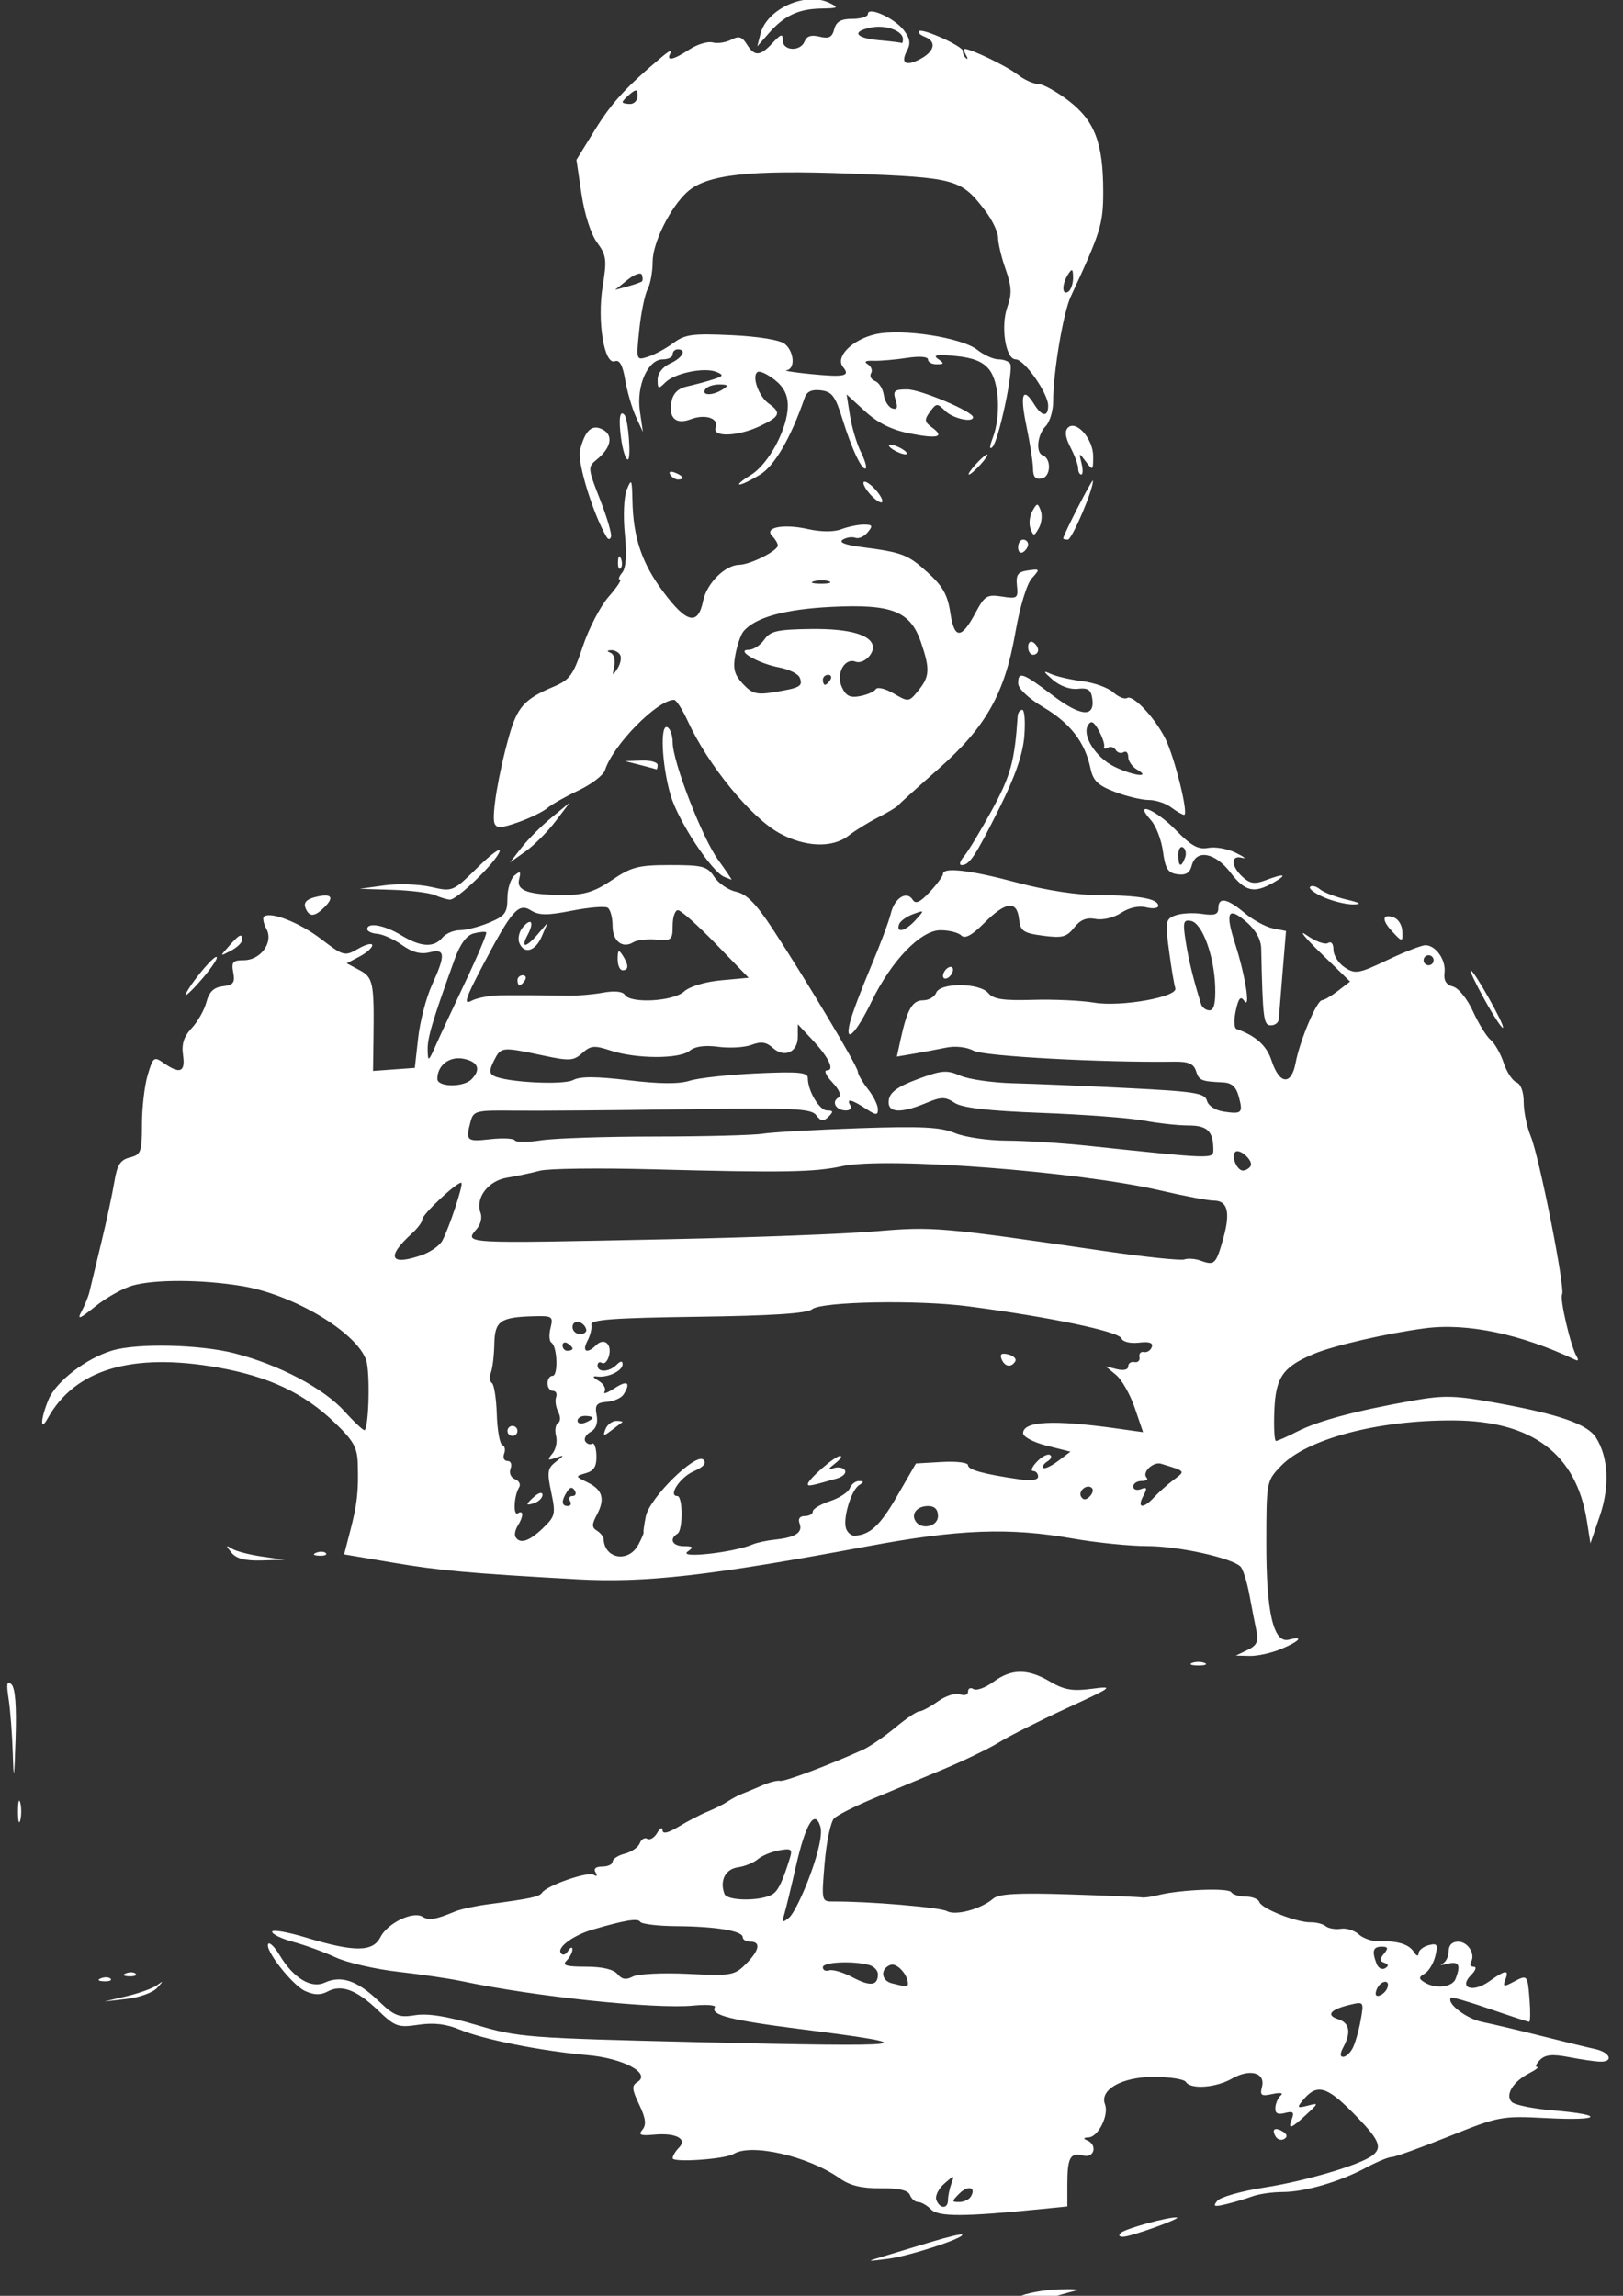 <?xml version="1.0" encoding="UTF-8" standalone="no"?>
<!-- Created with Inkscape (http://www.inkscape.org/) -->

<svg
   xmlns:dc="http://purl.org/dc/elements/1.1/"
   xmlns:cc="http://creativecommons.org/ns#"
   xmlns:rdf="http://www.w3.org/1999/02/22-rdf-syntax-ns#"
   xmlns:svg="http://www.w3.org/2000/svg"
   xmlns="http://www.w3.org/2000/svg"
   xmlns:sodipodi="http://sodipodi.sourceforge.net/DTD/sodipodi-0.dtd"
   xmlns:inkscape="http://www.inkscape.org/namespaces/inkscape"
   width="210mm"
   height="297mm"
   viewBox="0 0 210 297"
   version="1.1"
   id="svg32"
   inkscape:version="0.92.3 (2405546, 2018-03-11)"
   sodipodi:docname="drawing-1.svg">
  <rect x="0" y="0" width="210" height="297" fill="#333333" stroke="none"/>
  <defs
     id="defs26" />
  <sodipodi:namedview
     id="base"
     pagecolor="#ffffff"
     bordercolor="#666666"
     borderopacity="1.0"
     inkscape:pageopacity="0.0"
     inkscape:pageshadow="2"
     inkscape:zoom="0.35"
     inkscape:cx="400"
     inkscape:cy="560"
     inkscape:document-units="mm"
     inkscape:current-layer="layer1"
     showgrid="false"
     inkscape:window-width="1321"
     inkscape:window-height="713"
     inkscape:window-x="45"
     inkscape:window-y="27"
     inkscape:window-maximized="1" />
  <g
     inkscape:label="Layer 1"
     inkscape:groupmode="layer"
     id="layer1">
    <path
       style="fill:#ffffff;stroke-width:0.265"
       d="m 76.994,304.304 c -0.649,-0.717 -1.034,-1.449 -0.856,-1.627 0.178,-0.178 0.855,0.263 1.504,0.98 0.649,0.717 1.034,1.449 0.856,1.627 -0.178,0.178 -0.855,-0.263 -1.504,-0.98 z m 56.033,-1.876 c 0.534,-0.297 1.846,-0.714 2.915,-0.925 l 1.943,-0.385 -1.943,0.916 c -2.186,1.03 -4.659,1.365 -2.915,0.394 z m 12.956,-0.993 c 0,-0.524 2.036,-2.313 2.631,-2.313 0.327,0 0.096,0.583 -0.514,1.296 -1.009,1.179 -2.117,1.711 -2.117,1.018 z m -17.452,-2.928 c 0.911,-0.277 2.369,-0.886 3.239,-1.353 0.87,-0.468 3.185,-0.908 5.144,-0.978 1.96,-0.07 2.98,0.005 2.267,0.166 -0.713,0.161 -3.148,0.853 -5.412,1.537 -2.264,0.684 -4.742,1.218 -5.506,1.188 -1.225,-0.049 -1.194,-0.115 0.268,-0.559 z m -14.289,-6.588 c 1.247,-0.372 4.016,-1.21 6.154,-1.862 2.138,-0.652 3.98,-1.095 4.093,-0.983 0.424,0.417 -6.791,2.78 -9.599,3.144 -2.819,0.365 -2.84,0.355 -0.648,-0.299 z m 30.802,-3.075 c 0.602,-0.548 6.185,-2.08 7.218,-1.981 0.754,0.072 -5.774,2.431 -6.894,2.491 -0.569,0.03 -0.697,-0.17 -0.324,-0.51 z m -24.567,-3.014 c -0.528,-0.528 -1.282,-0.96 -1.675,-0.96 -0.393,0 -0.871,-0.408 -1.062,-0.907 -0.24,-0.626 -1.416,-0.897 -3.793,-0.876 -2.462,0.022 -3.975,-0.345 -5.3,-1.286 -4.026,-2.86 -11.441,-4.567 -13.721,-3.157 -1.092,0.675 -7.89,1.153 -7.89,0.555 0,-0.301 0.362,-0.909 0.804,-1.352 1.15,-1.15 -0.372,-1.957 -3.197,-1.695 -1.787,0.166 -2.086,0.038 -1.514,-0.651 0.528,-0.636 0.419,-1.473 -0.42,-3.232 -0.96,-2.013 -0.993,-2.46 -0.219,-2.939 1.792,-1.107 -1.836,-3.058 -6.442,-3.465 -5.98,-0.528 -13.504,-2.025 -16.509,-3.284 -1.794,-0.752 -3.404,-0.945 -5.396,-0.646 -2.626,0.394 -3.016,0.255 -5.216,-1.852 -2.785,-2.669 -4.746,-3.405 -6.527,-2.452 -0.917,0.491 -1.749,0.474 -2.916,-0.057 -1.705,-0.777 -5.374,-5.5 -4.754,-6.12 0.196,-0.196 0.847,0.465 1.446,1.469 1.769,2.965 4.068,4.37 5.834,3.566 2.133,-0.972 4.188,-0.282 6.927,2.324 2.104,2.003 2.673,2.227 4.78,1.885 1.634,-0.265 4.161,0.139 7.976,1.275 5.343,1.591 6.592,1.687 28.876,2.214 28.072,0.665 29.795,0.44 12.984,-1.693 -8.996,-1.142 -11.669,-1.824 -11.052,-2.821 0.176,-0.285 -1.085,-0.383 -2.802,-0.218 -4.958,0.476 -20.572,-1.166 -29.871,-3.142 -1.603,-0.341 -5.34,-0.894 -8.303,-1.23 -2.964,-0.336 -6.607,-1.175 -8.097,-1.864 -1.49,-0.69 -3.948,-1.586 -5.462,-1.993 -1.514,-0.406 -2.753,-1 -2.753,-1.319 0,-0.319 1.968,0.017 4.373,0.746 6.265,1.901 8.662,1.888 9.639,-0.053 0.906,-1.801 4.204,-3.404 5.436,-2.643 0.832,0.514 1.689,0.378 4.196,-0.666 0.713,-0.297 2.607,-0.714 4.211,-0.927 5.638,-0.749 6.708,-0.98 7.077,-1.521 0.638,-0.937 5.927,-2.771 6.669,-2.313 0.422,0.261 0.519,0.135 0.243,-0.312 -0.292,-0.473 0.028,-0.748 0.872,-0.748 0.734,0 1.334,-0.286 1.334,-0.635 0,-0.349 0.708,-0.813 1.573,-1.03 0.865,-0.217 1.737,-0.824 1.939,-1.349 0.201,-0.525 0.642,-0.784 0.979,-0.576 0.337,0.208 0.913,-0.138 1.28,-0.769 0.367,-0.631 0.677,-0.789 0.688,-0.351 0.013,0.536 0.708,0.38 2.125,-0.478 1.158,-0.701 2.834,-1.569 3.725,-1.93 0.891,-0.361 2.057,-0.949 2.591,-1.308 0.534,-0.359 1.409,-0.82 1.943,-1.025 0.534,-0.205 1.7,-0.691 2.591,-1.081 0.891,-0.389 1.896,-0.638 2.233,-0.552 0.546,0.139 6.313,-2.028 10.722,-4.029 0.891,-0.404 2.765,-1.688 4.165,-2.852 1.4,-1.164 2.813,-2.117 3.139,-2.117 0.326,0 1.413,-0.584 2.416,-1.298 1.002,-0.714 2.286,-1.12 2.853,-0.902 0.579,0.222 1.03,0.064 1.03,-0.36 0,-0.415 0.319,-0.558 0.709,-0.317 0.39,0.241 1.544,-0.179 2.565,-0.933 2.338,-1.729 4.453,-1.738 7.344,-0.032 1.815,1.071 2.896,1.258 5.381,0.929 2.955,-0.39 2.795,-0.266 -3.239,2.514 -3.492,1.609 -7.427,3.592 -8.745,4.406 -1.318,0.815 -4.582,2.393 -7.255,3.508 -2.672,1.114 -6.753,2.818 -9.069,3.786 -2.316,0.968 -4.573,2.109 -5.016,2.536 -0.443,0.427 -0.996,3.026 -1.229,5.777 -0.42,4.966 -0.412,5.001 1.13,4.99 4.49,-0.035 13.826,0.756 14.701,1.246 1.112,0.622 4.403,-0.267 5.971,-1.613 0.74,-0.636 3.168,-0.772 9.886,-0.554 4.897,0.159 9.12,0.336 9.383,0.393 0.263,0.057 1.207,-0.079 2.098,-0.303 2.839,-0.713 9.081,-0.959 9.443,-0.372 0.192,0.311 1.037,0.566 1.877,0.566 0.84,0 1.635,0.322 1.766,0.716 0.285,0.854 4.847,2.647 6.641,2.61 0.696,-0.015 1.571,0.214 1.943,0.508 0.373,0.294 1.255,0.442 1.961,0.329 0.706,-0.113 1.75,0.217 2.32,0.733 0.57,0.516 1.742,0.916 2.603,0.889 2.417,-0.076 3.881,0.373 4.523,1.387 0.328,0.518 0.59,0.602 0.596,0.192 0.005,-0.404 0.592,-0.886 1.302,-1.072 1.118,-0.292 1.236,-0.106 0.874,1.382 -0.23,0.946 -0.847,1.973 -1.37,2.281 -0.796,0.47 -0.807,0.653 -0.064,1.124 1.43,0.906 3.632,0.666 4.057,-0.443 0.696,-1.815 0.425,-2.309 -1.064,-1.94 -0.802,0.199 -1.093,0.194 -0.648,-0.009 0.445,-0.205 0.81,-0.931 0.81,-1.613 0,-0.786 0.45,-1.242 1.226,-1.242 1.274,0 2.287,1.623 1.653,2.65 -0.2,0.324 -0.035,0.589 0.368,0.589 0.409,0 0.262,0.47 -0.334,1.066 -1.687,1.687 0.192,2.356 2.333,0.832 2.14,-1.524 2.609,-1.569 2.084,-0.203 -0.339,0.884 -0.191,0.934 0.949,0.324 1.924,-1.03 1.93,-1.024 2.186,2.192 0.128,1.603 0.106,2.915 -0.048,2.915 -0.154,0 -2.445,-0.747 -5.092,-1.661 -2.646,-0.913 -4.904,-1.569 -5.016,-1.456 -0.671,0.671 1.951,2.71 4.031,3.135 1.353,0.276 4.792,1.09 7.642,1.809 2.85,0.719 5.984,1.482 6.964,1.696 1.959,0.428 2.455,1.677 0.648,1.632 -0.623,-0.015 -2.423,-0.277 -3.999,-0.581 -2.172,-0.419 -3.085,-0.334 -3.771,0.352 -0.498,0.498 -0.666,0.91 -0.373,0.915 0.293,0.005 -0.168,0.37 -1.024,0.81 -2.109,1.085 -3.16,2.821 -2.255,3.727 0.382,0.382 2.79,0.871 5.351,1.085 6.849,0.574 6.22,1.364 -0.793,0.997 -5.876,-0.307 -6.177,-0.251 -12.682,2.358 -3.665,1.47 -7.001,2.673 -7.414,2.673 -0.413,0 -1.897,0.614 -3.297,1.365 -3.434,1.84 -7.935,3.154 -10.834,3.163 -1.313,0.005 -3.062,0.256 -3.887,0.56 -0.825,0.304 -2.352,0.76 -3.394,1.012 -1.565,0.379 -1.766,0.304 -1.154,-0.433 0.407,-0.491 3.155,-1.267 6.105,-1.726 5.275,-0.82 12.357,-2.917 13.948,-4.13 1.383,-1.055 0.923,-2.068 -2.519,-5.546 -3.444,-3.48 -4.684,-3.781 -6.491,-1.577 -0.767,0.936 -0.694,1.014 0.63,0.673 1.472,-0.379 1.469,-0.359 -0.195,1.183 -1.995,1.849 -2.381,1.954 -1.821,0.494 0.322,-0.839 0.122,-1 -0.906,-0.731 -0.942,0.246 -1.297,0.045 -1.243,-0.706 0.042,-0.578 0.368,-1.293 0.724,-1.589 0.358,-0.297 -0.122,-0.371 -1.072,-0.165 -1.475,0.32 -1.672,0.19 -1.384,-0.911 0.482,-1.844 -1.546,-2.415 -3.859,-1.088 -2.092,1.2 -5.372,1.439 -5.992,0.435 -0.22,-0.356 -2.088,-0.648 -4.15,-0.648 -4.108,0 -7.039,1.65 -6.309,3.551 0.532,1.385 -0.867,4.211 -2.115,4.273 -0.669,0.033 -0.746,0.165 -0.22,0.378 1.403,0.566 0.964,2.353 -0.485,1.975 -1.673,-0.437 -2.052,0.253 -2.052,3.736 v 2.85 l -3.347,0.336 c -9.981,1.003 -13.318,1.016 -14.278,0.056 z m 2.186,-1.231 c 0,-0.505 0.195,-1.453 0.434,-2.105 0.419,-1.145 0.386,-1.145 -0.928,0.007 -0.749,0.657 -1.204,1.604 -1.012,2.105 0.454,1.183 1.506,1.178 1.506,-0.007 z m 2.942,-0.42 c 0.76,-1.229 -0.348,-1.532 -1.476,-0.404 -1.01,1.01 -1.012,1.095 -0.022,1.095 0.59,0 1.264,-0.311 1.499,-0.691 z m 49.42,-19.228 c 0.322,-0.624 0.784,-2.236 1.028,-3.583 0.438,-2.423 0.422,-2.445 -1.372,-2.022 -2.532,0.598 -3.162,1.35 -1.556,1.86 1.492,0.474 1.724,1.694 0.69,3.626 -0.439,0.82 -0.447,1.253 -0.022,1.253 0.356,0 0.911,-0.51 1.233,-1.134 z m 4.494,-7.814 c 0.389,-1.166 -0.95,-0.921 -1.402,0.257 -0.242,0.631 -0.097,0.927 0.376,0.769 0.423,-0.141 0.885,-0.603 1.026,-1.026 z m -65.925,-1.736 c 0,-0.489 -0.51,-1.027 -1.134,-1.195 -2.141,-0.577 -5.992,-0.39 -5.992,0.292 0,0.375 0.364,0.556 0.81,0.402 0.445,-0.154 1.804,0.247 3.019,0.892 2.31,1.225 3.297,1.109 3.297,-0.39 z m 3.887,1.248 c 0,-1.21 -1.45,-2.773 -2.277,-2.455 -1.32,0.507 -1.211,2.014 0.172,2.375 1.765,0.461 2.105,0.474 2.105,0.08 z m -28.471,-1.295 c 5.59,0.271 6.025,0.198 7.486,-1.263 1.77,-1.77 1.996,-2.906 0.579,-2.906 -0.534,0 -0.972,-0.258 -0.972,-0.574 0,-0.814 -3.487,-1.396 -8.573,-1.43 -2.399,-0.017 -4.511,-0.27 -4.693,-0.565 -0.304,-0.492 -1.952,-0.222 -6.168,1.012 -2.438,0.714 -4.574,2.264 -4.124,2.992 0.244,0.395 0.616,0.304 0.956,-0.233 0.306,-0.483 0.561,-0.573 0.567,-0.199 0.005,0.374 -0.34,1.03 -0.767,1.458 -0.605,0.605 -0.046,0.777 2.512,0.777 2.113,0 3.574,0.343 4.084,0.958 0.579,0.698 1.118,0.785 1.986,0.321 0.656,-0.351 3.857,-0.508 7.126,-0.349 z m 90.113,-1.435 c -0.616,-0.205 -0.628,-0.481 -0.051,-1.177 0.594,-0.716 0.532,-0.909 -0.297,-0.909 -1.12,0 -1.29,0.568 -0.659,2.211 0.215,0.562 0.711,0.823 1.102,0.582 0.494,-0.305 0.465,-0.52 -0.095,-0.707 z m -74.263,-11.451 c 1.109,-3.04 1.572,-5.277 1.282,-6.191 -0.727,-2.29 -1.899,-0.368 -3.165,5.191 -0.609,2.672 -1.28,5.439 -1.492,6.149 -0.331,1.11 -0.243,1.173 0.627,0.45 0.557,-0.462 1.794,-2.982 2.748,-5.6 z m -4.901,2.583 c 0.727,-0.449 1.297,-1.633 2.229,-4.629 0.377,-1.212 0.218,-1.333 -1.371,-1.049 -0.989,0.177 -2.235,0.694 -2.769,1.15 -0.534,0.455 -1.697,0.927 -2.585,1.049 -1.617,0.222 -2.375,1.741 -1.72,3.447 0.354,0.923 4.738,0.946 6.216,0.032 z m 65.114,31.365 c -0.595,-0.963 -0.122,-1.303 0.918,-0.661 0.557,0.344 0.623,0.678 0.188,0.947 -0.37,0.228 -0.867,0.1 -1.106,-0.286 z M 16.426,258.232 c 1.603,-0.383 3.352,-1.016 3.887,-1.406 0.864,-0.631 0.864,-0.591 0,0.358 -0.534,0.587 -2.283,1.22 -3.887,1.406 l -2.915,0.338 z m -3.36,-2.306 c 0.468,-0.187 1.026,-0.164 1.242,0.051 0.215,0.215 -0.167,0.368 -0.85,0.34 -0.755,-0.031 -0.908,-0.185 -0.391,-0.391 z m 3.239,-0.648 c 0.468,-0.187 1.026,-0.164 1.242,0.051 0.215,0.215 -0.167,0.368 -0.85,0.34 -0.755,-0.031 -0.908,-0.185 -0.391,-0.391 z M 2.326,234.344 c 0,-1.247 0.133,-1.757 0.296,-1.134 0.163,0.623 0.163,1.644 0,2.267 -0.163,0.623 -0.296,0.113 -0.296,-1.134 z m -0.67,-7.449 c -0.079,-2.494 -0.323,-5.7 -0.544,-7.126 -0.303,-1.96 -0.217,-2.419 0.356,-1.886 0.509,0.474 0.687,2.809 0.544,7.126 -0.175,5.258 -0.239,5.6 -0.356,1.886 z M 154.241,215.13 c 0.445,-0.18 1.174,-0.18 1.619,0 0.445,0.18 0.081,0.327 -0.81,0.327 -0.891,0 -1.255,-0.147 -0.81,-0.327 z m 7.181,-1.682 c 1.178,-0.567 1.435,-1.094 1.163,-2.385 -0.193,-0.912 -0.611,-3.057 -0.929,-4.766 -0.318,-1.71 -0.842,-3.354 -1.163,-3.653 -1.212,-1.13 -8.065,-2.631 -12.02,-2.632 -2.261,-5.3e-4 -6.589,-0.437 -9.617,-0.971 -8.297,-1.461 -14.758,-1.218 -26.662,1.006 -20.447,3.819 -28.71,4.756 -37.571,4.261 -13.896,-0.776 -17.727,-1.125 -23.903,-2.174 l -6.192,-1.052 0.791,-3.05 c 0.899,-3.465 1.077,-5.049 0.975,-8.657 -0.06,-2.12 -0.554,-3.002 -2.987,-5.333 -4.004,-3.837 -8.511,-5.962 -15.126,-7.134 -11.101,-1.966 -18.509,0.251 -22.013,6.586 -1.014,1.833 -0.928,0.047 0.118,-2.456 0.973,-2.329 4.878,-5.325 8.252,-6.331 3.243,-0.967 11.354,-0.779 15.814,0.367 5.763,1.48 11.535,4.526 14.232,7.512 1.313,1.453 2.484,2.544 2.602,2.423 0.558,-0.569 0.706,-7.539 0.192,-9.047 -1.236,-3.632 -9.449,-8.518 -16.144,-9.604 -5.217,-0.846 -11.256,-0.864 -14.126,-0.041 -1.223,0.351 -3.365,1.555 -4.761,2.677 -2.11,1.696 -2.409,1.799 -1.776,0.616 0.419,-0.783 0.874,-1.915 1.01,-2.515 0.137,-0.6 0.815,-3.424 1.508,-6.274 0.692,-2.85 1.46,-6.422 1.707,-7.937 0.355,-2.187 0.77,-2.836 2.01,-3.147 1.435,-0.36 1.562,-0.71 1.562,-4.295 0,-2.147 0.334,-5.017 0.742,-6.379 0.701,-2.34 0.815,-2.424 2.087,-1.533 2.091,1.464 2.809,1.165 2.486,-1.037 -0.208,-1.42 0.107,-2.403 1.117,-3.478 0.774,-0.824 1.631,-2.338 1.903,-3.365 0.358,-1.348 0.951,-1.92 2.138,-2.062 1.359,-0.162 1.59,-0.469 1.339,-1.781 -0.258,-1.348 -0.055,-1.586 1.355,-1.586 2.191,0 3.872,-2.308 2.944,-4.042 -0.368,-0.688 -0.521,-1.399 -0.339,-1.581 0.761,-0.761 4.569,0.715 7.383,2.863 2.942,2.246 3.072,2.28 4.833,1.269 0.996,-0.571 1.81,-0.77 1.81,-0.442 0,0.328 -0.743,0.986 -1.652,1.462 l -1.652,0.866 1.652,0.884 c 1.777,0.951 1.907,1.594 1.807,8.959 l -0.055,4.083 2.703,-0.197 2.703,-0.197 0.436,-3.887 c 0.24,-2.138 1.035,-5.198 1.767,-6.802 1.811,-3.967 1.756,-4.774 -0.293,-4.26 -1.144,0.287 -2.238,-0.003 -3.557,-0.941 -1.047,-0.746 -2.49,-1.4 -3.206,-1.454 -0.716,-0.054 -1.302,-0.328 -1.302,-0.608 0,-0.927 2.234,-0.526 4.388,0.788 2.528,1.542 4.231,1.644 5.329,0.321 0.444,-0.534 1.464,-0.972 2.267,-0.972 0.804,0 2.517,-0.441 3.807,-0.98 2.037,-0.851 2.346,-1.267 2.346,-3.16 0,-1.199 0.414,-2.523 0.921,-2.943 0.751,-0.623 0.861,-0.535 0.596,0.479 -0.393,1.501 1.205,2.053 5.933,2.049 2.522,-0.003 3.87,-0.43 6.089,-1.935 2.513,-1.703 3.405,-1.932 7.537,-1.932 4.211,0 4.788,0.155 5.689,1.53 0.551,0.841 1.824,1.706 2.828,1.92 1.348,0.289 2.58,1.54 4.711,4.786 4.376,6.665 11.041,17.833 11.041,18.499 0,0.325 0.583,1.332 1.296,2.238 0.713,0.906 1.296,2.079 1.296,2.606 0,0.823 -0.226,0.811 -1.597,-0.087 -1.822,-1.194 -2.549,-1.341 -1.966,-0.398 0.22,0.356 -0.037,0.648 -0.571,0.648 -1.259,0 -1.922,-1.079 -1.01,-1.643 0.46,-0.285 0.199,-0.978 -0.75,-1.988 -0.801,-0.853 -1.124,-1.551 -0.717,-1.551 1.063,0 0.28,-1.65 -1.883,-3.965 l -1.87,-2.002 v 1.619 c 0,2.008 -1.751,2.78 -3.242,1.431 -0.835,-0.755 -1.515,-0.852 -2.733,-0.389 -0.892,0.339 -2.824,0.455 -4.295,0.258 -1.758,-0.236 -3.033,-0.06 -3.725,0.514 -1.3,1.079 -6.906,1.064 -10.213,-0.028 -2.12,-0.7 -2.593,-0.658 -3.678,0.324 -1.11,1.005 -1.649,1.041 -4.98,0.332 -5.455,-1.16 -5.528,-1.153 -6.423,0.601 -0.638,1.25 -0.646,1.7 -0.038,2.018 1.589,0.831 8.991,1.218 10.265,0.536 0.906,-0.485 3.008,-0.477 7.156,0.028 3.984,0.484 6.525,0.506 7.897,0.067 1.113,-0.356 5.011,-0.786 8.663,-0.956 5.39,-0.25 6.64,-0.138 6.64,0.594 0,1.683 1.499,4.202 2.501,4.202 0.804,0 0.838,0.157 0.176,0.81 -0.657,0.648 -0.974,0.609 -1.587,-0.196 -0.666,-0.874 -2.926,-0.974 -17.284,-0.765 -9.085,0.132 -18.887,0.211 -21.781,0.175 -4.959,-0.062 -5.286,0.019 -5.659,1.413 -0.667,2.488 -0.511,2.63 2.511,2.289 1.609,-0.181 3.058,-0.116 3.219,0.146 0.162,0.262 1.687,0.258 3.391,-0.007 1.703,-0.266 8.344,-0.487 14.757,-0.491 6.413,-0.005 12.68,-0.168 13.927,-0.366 1.247,-0.198 6.829,-0.515 12.405,-0.705 8.114,-0.277 10.599,-0.153 12.449,0.62 1.271,0.531 4.288,0.974 6.705,0.983 2.416,0.009 7.163,0.311 10.547,0.669 16.215,1.717 16.194,1.716 16.194,0.523 0,-2.406 -0.763,-3.154 -3.22,-3.154 -1.338,0 -3.921,-0.282 -5.738,-0.627 -1.818,-0.345 -7.758,-0.795 -13.201,-1 -6.97,-0.263 -10.316,-0.648 -11.314,-1.302 -1.233,-0.808 -1.715,-0.804 -3.708,0.029 -3.376,1.411 -5.06,1.265 -4.807,-0.414 0.15,-0.997 1.172,-1.731 3.737,-2.684 3.097,-1.152 3.772,-1.207 5.506,-0.449 1.087,0.475 4.163,0.919 6.835,0.986 2.672,0.068 9.342,0.348 14.823,0.623 8.694,0.436 10.002,0.644 10.261,1.633 0.172,0.656 1.091,1.25 2.185,1.411 2.352,0.345 2.507,0.186 1.924,-1.97 -0.337,-1.247 -0.915,-1.76 -2.038,-1.811 -2.828,-0.127 -3.096,-0.24 -3.49,-1.483 -0.294,-0.926 -0.984,-1.221 -2.797,-1.195 -9.331,0.132 -24.632,-0.701 -25.963,-1.414 -0.905,-0.485 -2.363,-0.65 -3.563,-0.404 -1.117,0.229 -3.009,0.585 -4.205,0.789 l -2.174,0.372 0.475,-2.184 c 0.852,-3.915 1.527,-5.099 2.906,-5.099 0.733,0 1.5,-0.437 1.705,-0.972 0.517,-1.347 5.621,-1.314 6.748,0.044 0.652,0.786 1.953,0.982 5.747,0.868 2.697,-0.081 6.28,0.083 7.961,0.365 3.475,0.583 10.901,-0.75 10.484,-1.882 -0.14,-0.38 -0.503,-2.537 -0.806,-4.793 -0.515,-3.829 -0.461,-4.137 0.806,-4.613 0.747,-0.281 2.305,-0.369 3.463,-0.196 1.635,0.244 2.105,0.081 2.105,-0.731 0,-1.497 1.138,-1.293 3.398,0.609 1.081,0.91 2.729,1.807 3.663,1.993 l 1.697,0.339 -0.441,5.294 c -0.242,2.912 -0.464,5.659 -0.492,6.104 -0.028,0.445 -0.489,0.81 -1.023,0.81 -0.952,0 -1.054,-0.804 -1.255,-9.932 -0.026,-1.196 -0.707,-2.409 -1.956,-3.485 -2.347,-2.022 -2.735,-1.227 -1.408,2.888 1.295,4.016 2.023,8.58 1.175,7.366 -0.475,-0.68 -0.741,-0.373 -1.101,1.269 -0.261,1.19 -0.22,2.254 0.092,2.364 2.497,0.877 3.908,2.147 4.537,4.082 1.012,3.113 2.557,3.269 3.111,0.313 0.542,-2.891 2.737,-8.098 3.422,-8.118 0.28,-0.007 1.211,-0.554 2.068,-1.213 l 1.559,-1.199 -3.826,-3.723 c -2.105,-2.048 -2.907,-3.071 -1.783,-2.273 1.124,0.797 2.363,1.252 2.753,1.011 0.425,-0.263 0.709,0.09 0.709,0.88 0,0.725 0.661,1.752 1.468,2.281 1.346,0.882 1.803,0.803 5.497,-0.957 2.216,-1.055 4.434,-1.919 4.93,-1.919 1.35,0 2.689,1.931 2.474,3.568 -0.13,0.99 0.213,1.55 1.092,1.78 0.72,0.188 1.857,1.598 2.594,3.218 0.722,1.586 1.75,3.245 2.284,3.688 0.534,0.443 1.291,1.777 1.683,2.964 0.392,1.187 1.135,2.321 1.653,2.519 0.567,0.218 0.94,1.236 0.94,2.569 0,1.215 0.407,3.191 0.904,4.393 1.116,2.698 4.501,19.761 4.062,20.473 -0.34,0.55 1.133,6.809 1.891,8.035 0.247,0.4 0.19,0.604 -0.127,0.453 -7.057,-3.358 -14.036,-4.826 -19.508,-4.104 -4.889,0.645 -11.798,2.233 -14.344,3.297 -4.049,1.692 -4.975,3.018 -5.147,7.375 -0.085,2.146 0.009,3.902 0.213,3.902 0.202,0 1.466,-0.561 2.809,-1.246 2.678,-1.366 7.587,-2.676 14.852,-3.963 4.127,-0.731 5.499,-0.692 11.012,0.315 8.059,1.472 11.635,2.727 12.741,4.472 1.608,2.54 1.79,6.314 0.488,10.122 l -1.213,3.546 -0.458,-2.898 c -1.37,-8.68 -7.072,-12.961 -17.323,-13.004 -9.745,-0.041 -18.909,2.388 -22.28,5.906 -1.849,1.93 -1.868,2.029 -1.878,9.877 -0.012,9.086 0.924,13.104 2.928,12.58 2.007,-0.525 1.395,0.201 -1.02,1.21 -1.236,0.516 -3.057,0.919 -4.049,0.895 l -1.802,-0.044 1.513,-0.728 z M 82.587,199.85 c 0.429,-0.802 0.738,-1.529 0.686,-1.616 -0.052,-0.087 0.078,-1.018 0.288,-2.067 0.477,-2.387 6.489,-8.297 7.456,-7.33 0.443,0.443 0.021,0.938 -1.301,1.522 -1.741,0.771 -3.315,3.175 -2.079,3.175 0.725,0 0.746,4.424 0.024,4.871 -1.127,0.696 -0.659,1.606 0.83,1.617 1.207,0.007 1.291,0.128 0.486,0.698 -1.32,0.935 5.958,0.13 8.421,-0.931 0.534,-0.23 1.859,-0.512 2.944,-0.625 2.592,-0.272 3.56,-0.921 3.112,-2.087 -0.228,-0.593 0.027,-0.951 0.676,-0.951 0.573,0 1.041,-0.269 1.041,-0.598 0,-0.329 0.994,-0.926 2.21,-1.327 1.215,-0.401 2.372,-1.152 2.571,-1.67 0.198,-0.517 0.734,-0.936 1.191,-0.93 0.668,0.007 0.67,0.112 0.008,0.531 -1.036,0.657 -2.142,4.409 -1.666,5.65 0.197,0.514 0.692,0.914 1.099,0.889 2.014,-0.124 3.298,-1.326 5.511,-5.16 l 2.417,-4.187 3.369,-0.196 c 1.853,-0.108 3.37,0.078 3.37,0.412 0,0.604 1.98,1.15 6.64,1.832 1.556,0.227 2.429,0.098 2.429,-0.361 3e-5,-0.394 -0.291,-0.716 -0.648,-0.716 -0.356,0 -0.138,-0.537 0.486,-1.193 0.623,-0.656 1.383,-1.057 1.689,-0.891 0.305,0.166 0.168,0.541 -0.305,0.834 -0.473,0.292 -0.718,0.673 -0.545,0.846 0.173,0.173 1.033,-0.227 1.912,-0.89 l 1.597,-1.204 -3.064,-0.771 c -1.689,-0.425 -3.064,-1.15 -3.064,-1.615 0,-1.567 3.958,-1.767 12.134,-0.613 l 3.389,0.478 -1.072,-3.145 c -0.59,-1.73 -1.678,-3.646 -2.418,-4.259 l -1.346,-1.114 1.457,0.366 c 0.86,0.216 1.458,0.069 1.458,-0.357 0,-0.398 0.364,-0.65 0.81,-0.561 0.445,0.089 0.737,-0.202 0.648,-0.648 -0.089,-0.445 0.166,-0.737 0.567,-0.648 0.401,0.089 0.861,-0.2 1.023,-0.641 0.204,-0.555 -0.31,-0.733 -1.665,-0.575 -1.125,0.131 -2.088,-0.104 -2.26,-0.553 -0.344,-0.896 -9.38,-2.784 -19.852,-4.148 -6.551,-0.853 -18.97,-0.618 -20.175,0.382 -0.651,0.54 -5.209,0.839 -14.836,0.971 -10.928,0.15 -13.86,0.37 -13.726,1.027 0.094,0.46 -0.135,1.407 -0.509,2.105 -0.736,1.375 -0.042,1.714 1.124,0.548 1.022,-1.022 2.071,-0.167 1.671,1.362 -0.185,0.708 -0.595,1.128 -0.911,0.933 -0.316,-0.195 -0.574,-0.046 -0.574,0.331 0,0.926 1.5,0.87 2.462,-0.091 0.52,-0.52 0.777,-0.543 0.777,-0.069 0,0.839 -1.864,1.748 -3.239,1.58 -0.713,-0.087 -0.666,0.069 0.176,0.585 0.631,0.387 0.959,1.008 0.73,1.379 -0.23,0.371 0.347,0.174 1.282,-0.438 1.677,-1.099 2.165,-0.758 1.167,0.814 -0.282,0.444 -1.246,0.867 -2.142,0.941 -1.352,0.112 -1.579,0.403 -1.329,1.707 0.196,1.028 -0.073,1.781 -0.776,2.175 -0.592,0.332 -0.905,0.881 -0.695,1.221 0.21,0.34 0.61,0.478 0.887,0.306 0.278,-0.172 0.529,0.524 0.558,1.545 0.039,1.377 -0.312,1.963 -1.36,2.266 -1.401,0.405 -1.399,0.415 0.207,1.197 1.957,0.953 2.3,2.15 1.206,4.196 -0.666,1.245 -0.664,1.633 0.013,2.052 0.459,0.284 0.847,0.775 0.862,1.091 0.121,2.571 3.229,3.082 4.483,0.737 z m 21.938,-7.865 c 0,-0.573 3.508,-3.633 4.166,-3.633 0.339,0 0.05,0.438 -0.641,0.973 -0.927,0.718 -0.977,0.876 -0.189,0.604 0.587,-0.203 1.248,-0.079 1.467,0.276 0.219,0.355 -0.261,0.835 -1.068,1.067 -3.369,0.969 -3.734,1.039 -3.734,0.713 z m -26.181,-7.104 c 0.224,-0.585 0.863,-1.063 1.418,-1.063 0.556,0 0.889,0.083 0.74,0.183 -0.148,0.101 -0.787,0.579 -1.418,1.063 -1,0.766 -1.096,0.742 -0.74,-0.183 z m 51.238,-9.087 c -0.241,-0.629 0.027,-0.801 0.895,-0.574 0.682,0.178 1.08,0.583 0.885,0.898 -0.527,0.853 -1.389,0.696 -1.78,-0.324 z m -59.35,21.913 c 1.619,-1.551 1.689,-1.85 1.092,-4.649 -0.557,-2.609 -0.483,-3.112 0.573,-3.936 1.179,-0.92 1.179,-0.933 -0.015,-0.519 -1.037,0.36 -1.1,0.275 -0.409,-0.557 0.449,-0.541 0.663,-1.567 0.476,-2.281 -0.187,-0.714 -0.075,-1.462 0.249,-1.662 0.34,-0.21 0.351,-0.826 0.027,-1.458 -0.309,-0.602 -0.431,-1.459 -0.272,-1.904 0.16,-0.445 -0.025,-0.81 -0.411,-0.81 -0.386,0 -0.702,-0.437 -0.702,-0.972 0,-0.534 0.296,-0.972 0.658,-0.972 0.754,0 0.616,-3.823 -0.154,-4.3 -0.28,-0.173 -0.33,-1.025 -0.112,-1.894 0.371,-1.477 0.234,-1.576 -2.103,-1.515 -4.41,0.114 -5.11,0.6 -5.169,3.589 -0.029,1.475 -0.229,3.142 -0.445,3.704 -0.216,0.562 -0.159,1.166 0.127,1.342 0.285,0.176 0.573,2.008 0.639,4.069 0.066,2.062 0.387,3.84 0.712,3.953 0.325,0.112 0.431,0.622 0.235,1.134 -0.196,0.511 -0.003,0.93 0.43,0.93 0.441,0 0.619,0.437 0.404,0.996 -0.217,0.566 0.031,1.155 0.575,1.363 0.526,0.202 0.768,0.673 0.537,1.047 -0.679,1.099 -0.808,3.758 -0.163,3.36 0.757,-0.468 0.744,0.409 -0.024,1.624 -0.327,0.517 -0.451,1.173 -0.276,1.458 0.575,0.93 1.761,0.546 3.522,-1.141 z m -1.983,-3.142 c 0,-0.123 0.437,-0.587 0.972,-1.031 0.56,-0.465 0.972,-0.528 0.972,-0.149 0,0.362 -0.437,0.826 -0.972,1.031 -0.534,0.205 -0.972,0.272 -0.972,0.149 z m -2.591,-9.452 c 0,-0.356 0.291,-0.648 0.648,-0.648 0.356,0 0.648,0.292 0.648,0.648 0,0.356 -0.291,0.648 -0.648,0.648 -0.356,0 -0.648,-0.292 -0.648,-0.648 z m 55.709,11.012 c 0,-0.851 -0.432,-1.296 -1.257,-1.296 -1.424,0 -2.256,0.976 -1.658,1.943 0.747,1.208 2.915,0.726 2.915,-0.648 z m -47.612,-1.943 c -0.22,-0.356 -0.074,-0.648 0.324,-0.648 0.398,0 0.525,-0.323 0.281,-0.717 -0.309,-0.5 -0.612,-0.451 -1,0.162 -0.754,1.191 -0.715,1.851 0.109,1.851 0.377,0 0.506,-0.292 0.286,-0.648 z m 75.573,-0.486 c 0.573,-0.623 1.706,-1.635 2.518,-2.247 1.559,-1.176 1.625,-1.09 -1.605,-2.087 -1.031,-0.318 -2.544,1.135 -1.877,1.802 0.234,0.235 -0.059,0.426 -0.653,0.426 -0.594,0 -1.08,0.323 -1.08,0.717 0,0.394 0.444,0.547 0.987,0.338 0.805,-0.309 0.86,-0.143 0.301,0.902 -0.849,1.585 0.005,1.675 1.41,0.147 z m -8.042,-1.188 c -0.617,-0.617 -1.855,0.383 -1.395,1.127 0.273,0.442 0.636,0.431 1.101,-0.034 0.381,-0.381 0.514,-0.873 0.294,-1.093 z m -64.616,-9.084 c 0,-0.14 -0.437,-0.255 -0.972,-0.255 -0.534,0 -0.972,0.282 -0.972,0.627 0,0.345 0.437,0.46 0.972,0.255 0.534,-0.205 0.972,-0.487 0.972,-0.627 z m -2.591,-8.961 c 0,-0.157 -0.291,-0.466 -0.648,-0.686 -0.356,-0.22 -0.648,-0.092 -0.648,0.286 0,0.377 0.291,0.686 0.648,0.686 0.356,0 0.648,-0.128 0.648,-0.286 z m 1.759,-2.535 c -0.353,-1.059 -1.759,-1.264 -1.759,-0.256 0,0.505 0.445,0.918 0.99,0.918 0.544,0 0.89,-0.298 0.769,-0.661 z m 82.441,-11.715 c 0.949,-3.39 0.568,-4.897 -1.239,-4.897 -0.71,0 -3.785,-0.582 -6.835,-1.293 -10.672,-2.488 -35.611,-4.397 -41.25,-3.157 -3.58,0.787 -7.668,0.855 -24.512,0.406 -6.947,-0.185 -13.506,-0.104 -14.575,0.179 -1.069,0.284 -2.992,0.691 -4.273,0.905 -2.469,0.412 -4.145,2.663 -3.41,4.579 0.208,0.543 0.013,1.428 -0.434,1.967 -1.683,2.027 -2.504,1.981 24.959,1.409 10.688,-0.223 22.64,-0.68 26.559,-1.016 7.45,-0.639 8.38,-0.559 29.618,2.55 5.245,0.768 9.909,1.256 10.364,1.085 0.455,-0.171 1.411,-0.096 2.123,0.167 1.768,0.651 1.97,0.45 2.904,-2.884 z M 54.562,162.373 c 1.13,-0.394 2.331,-1.234 2.669,-1.866 0.886,-1.656 2.728,-7.218 2.474,-7.472 -0.347,-0.347 -5.06,4.038 -5.06,4.708 0,0.336 -0.61,1.163 -1.356,1.838 -3.367,3.047 -2.831,4.223 1.273,2.793 z m 107.245,-11.518 c 0.423,-0.685 -1.434,-2.373 -1.994,-1.813 -0.54,0.54 0.241,2.387 1.009,2.387 0.346,0 0.79,-0.258 0.985,-0.574 z M 60.994,139.639 c 1.273,-1.273 0.891,-2.288 -1.004,-2.67 -1.825,-0.368 -3.401,0.837 -3.401,2.599 0,1.073 3.349,1.127 4.405,0.071 z m -0.727,-12.735 c 1.58,-3.335 2.771,-6.165 2.646,-6.29 -0.125,-0.125 -0.853,-0.063 -1.618,0.137 -0.927,0.242 -1.754,1.368 -2.479,3.375 -2.842,7.863 -3.52,10.139 -3.482,11.695 0.039,1.577 0.104,1.541 1.05,-0.586 0.555,-1.247 2.302,-4.996 3.882,-8.33 z m 96.966,0.719 c -0.132,-4.002 -1.677,-8.199 -3.123,-8.482 -0.994,-0.195 -1.082,0.13 -0.7,2.591 0.377,2.43 1.015,5.042 1.994,8.158 0.14,0.445 0.631,0.81 1.092,0.81 0.582,0 0.807,-0.939 0.737,-3.077 z m -92.444,1.132 c 2.677,-0.019 5.453,-0.005 8.804,0.052 1.158,0.02 3.164,-0.157 4.458,-0.393 1.456,-0.265 2.52,-0.158 2.791,0.281 0.719,1.163 6.249,0.859 7.664,-0.421 0.731,-0.661 2.726,-1.267 4.803,-1.458 l 3.553,-0.326 -4.23,-4.372 c -2.327,-2.405 -4.538,-4.372 -4.914,-4.372 -0.376,0 -0.684,0.897 -0.684,1.993 0,1.856 -0.146,1.98 -2.115,1.811 -1.163,-0.1 -2.489,0.049 -2.946,0.332 -1.435,0.887 -2.713,-0.118 -2.713,-2.134 0,-1.059 -0.288,-2.104 -0.641,-2.322 -0.352,-0.218 -2.432,-0.044 -4.622,0.387 -3.174,0.624 -4.247,0.617 -5.295,-0.037 -1.63,-1.018 -2.484,-0.031 -6.337,7.313 -2.157,4.112 -2.416,4.944 -1.364,4.381 0.714,-0.382 2.418,-0.704 3.787,-0.714 z m 2.164,-1.941 c 0,-0.356 0.309,-0.648 0.686,-0.648 0.377,0 0.506,0.291 0.286,0.648 -0.22,0.356 -0.529,0.648 -0.686,0.648 -0.157,0 -0.286,-0.292 -0.286,-0.648 z m 12.965,-2.753 c 0.008,-1.179 0.13,-1.272 0.638,-0.486 0.812,1.256 0.812,1.943 0,1.943 -0.356,0 -0.643,-0.656 -0.638,-1.458 z m -12.734,-2.114 c -0.207,-0.539 -0.011,-1.421 0.437,-1.959 1.111,-1.338 1.545,-0.718 0.658,0.94 -0.953,1.781 -0.232,1.723 1.334,-0.107 l 1.248,-1.458 -0.762,1.781 c -0.832,1.944 -2.319,2.353 -2.914,0.801 z m 118.312,2.275 c 0,-0.356 -0.291,-0.648 -0.648,-0.648 -0.356,0 -0.648,0.291 -0.648,0.648 0,0.356 0.291,0.648 0.648,0.648 0.356,0 0.648,-0.291 0.648,-0.648 z M 29.947,200.859 c -0.767,-0.946 -0.756,-1.015 0.083,-0.503 0.534,0.326 2.283,0.781 3.887,1.009 l 2.915,0.416 -2.998,0.086 c -2.112,0.061 -3.26,-0.237 -3.887,-1.009 z m 10.973,0.005 c 0.468,-0.187 1.026,-0.164 1.242,0.051 0.215,0.215 -0.167,0.368 -0.85,0.34 -0.755,-0.031 -0.908,-0.185 -0.391,-0.391 z m 69.058,-68.611 c 0.253,-1.033 1.447,-4.21 2.652,-7.06 1.205,-2.85 2.39,-6.007 2.632,-7.016 0.488,-2.031 2.073,-3.011 2.846,-1.76 0.36,0.582 0.97,0.295 2.202,-1.033 0.937,-1.011 1.704,-2.059 1.704,-2.33 0,-0.913 3.528,-0.498 9.601,1.129 3.752,1.005 7.8,1.621 10.688,1.627 5.066,0.009 7.565,0.464 7.565,1.375 0,0.322 -0.701,0.409 -1.558,0.193 -0.958,-0.24 -2.206,0.033 -3.24,0.711 -0.963,0.631 -2.382,0.968 -3.32,0.789 -1.168,-0.223 -1.963,0.099 -2.767,1.121 -0.966,1.229 -1.545,1.379 -4.028,1.048 -2.568,-0.343 -2.923,-0.591 -3.105,-2.168 -0.28,-2.432 -1.706,-2.267 -4.491,0.518 -1.606,1.606 -2.505,2.094 -2.98,1.619 -0.374,-0.374 -1.587,-0.68 -2.695,-0.68 -2.544,0 -6.332,3.92 -8.902,9.21 -2.053,4.227 -3.524,5.648 -2.804,2.708 z m 8.496,-13.239 c 1.175,-1.298 1.169,-1.311 -0.352,-0.748 -0.851,0.315 -1.659,0.909 -1.796,1.32 -0.399,1.197 0.848,0.865 2.148,-0.572 z m 73.632,10.34 c -1.169,-2.111 -1.99,-3.838 -1.824,-3.838 0.438,0 4.467,7.158 4.186,7.439 -0.13,0.13 -1.193,-1.491 -2.362,-3.601 z m -167.998,-0.923 c 1.092,-1.96 3.975,-5.271 3.948,-4.534 -0.013,0.356 -1.069,1.814 -2.347,3.239 -1.278,1.425 -1.998,2.008 -1.601,1.296 z m 97.906,-2.191 c 0,-0.356 0.291,-0.828 0.648,-1.048 0.356,-0.22 0.648,-0.109 0.648,0.247 0,0.356 -0.291,0.828 -0.648,1.048 -0.356,0.22 -0.648,0.109 -0.648,-0.247 z m -92.37,-3.869 c 1.371,-1.544 1.681,-1.685 1.681,-0.765 0,0.344 -0.656,0.969 -1.458,1.39 -1.45,0.761 -1.451,0.757 -0.223,-0.625 z M 179.987,120.33 c -1.272,-1.405 -1.067,-2.185 0.422,-1.614 0.51,0.196 0.971,0.931 1.024,1.635 0.12,1.59 0.009,1.589 -1.446,-0.019 z M 39.515,117.426 c -0.249,-0.65 0.161,-1.098 1.256,-1.373 2.089,-0.524 2.553,-0.036 1.227,1.29 -1.304,1.304 -2.006,1.328 -2.484,0.084 z M 171.31,116.088 c -1.212,-0.526 -2.02,-1.139 -1.797,-1.363 0.224,-0.224 0.8,-0.079 1.282,0.321 0.482,0.4 2.019,0.995 3.416,1.323 1.785,0.419 2.059,0.608 0.921,0.635 -0.891,0.022 -2.611,-0.391 -3.823,-0.917 z M 56.265,115.8 c -0.713,-0.306 -3.19,-0.616 -5.506,-0.689 l -4.211,-0.132 3.201,-0.443 c 1.761,-0.244 4.468,-0.153 6.015,0.201 2.807,0.642 2.822,0.636 6.065,-2.548 1.788,-1.755 3.047,-2.652 2.798,-1.994 -0.548,1.447 -5.509,6.231 -6.419,6.19 -0.356,-0.017 -1.231,-0.28 -1.943,-0.586 z M 159.218,112.886 c -1.994,-2.614 -4.455,-3.066 -5.016,-0.92 -0.253,0.968 -0.775,1.287 -1.857,1.134 -1.23,-0.174 -1.571,-0.711 -1.869,-2.943 -0.201,-1.501 -0.901,-3.323 -1.558,-4.049 -2.345,-2.591 0.588,-1.421 3.236,1.291 1.995,2.043 2.902,2.54 4.18,2.289 0.897,-0.177 2.506,0.111 3.575,0.639 1.069,0.528 1.433,0.819 0.81,0.647 -1.507,-0.416 -1.463,1.09 0.071,2.479 0.958,0.867 1.564,0.954 2.957,0.424 2.456,-0.934 2.936,-0.79 1.02,0.305 -2.507,1.433 -3.677,1.16 -5.55,-1.296 z m -5.884,-1.923 c 0.201,-0.523 0.086,-1.123 -0.255,-1.334 -0.341,-0.211 -0.619,0.217 -0.619,0.951 0,1.564 0.36,1.722 0.874,0.383 z m -59.61,2.482 c -1.656,-0.676 -5.975,-7.234 -6.951,-10.556 -1.162,-3.956 -1.402,-9.417 -0.386,-8.789 0.356,0.22 0.648,1.097 0.648,1.948 0,2.481 3.82,12.341 5.886,15.193 1.042,1.439 1.821,2.593 1.729,2.565 -0.091,-0.028 -0.508,-0.191 -0.926,-0.361 z m 31.007,-2.665 c 0.536,-0.623 2.172,-3.334 3.637,-6.024 2.413,-4.432 2.917,-6.277 3.309,-12.114 0.03,-0.445 0.297,-0.81 0.594,-0.81 0.297,0 0.415,1.53 0.264,3.401 -0.189,2.337 -1.186,5.224 -3.188,9.231 -3.164,6.332 -3.902,7.449 -4.92,7.449 -0.368,0 -0.23,-0.51 0.305,-1.134 z m -57.237,-1.141 c 0.832,-1.065 2.575,-2.81 3.874,-3.879 l 2.362,-1.943 -1.864,2.452 c -1.025,1.349 -2.769,3.095 -3.874,3.879 l -2.011,1.427 z m 33.354,-1.858 c -3.702,-2.03 -9.24,-8.801 -11.855,-14.491 -0.696,-1.514 -1.494,-2.752 -1.774,-2.751 -2.174,0.009 -7.906,5.84 -8.937,9.089 -0.207,0.653 -1.748,1.834 -3.424,2.625 -1.676,0.791 -3.499,1.823 -4.051,2.293 -0.552,0.47 -2.241,1.291 -3.752,1.825 -2.218,0.782 -2.811,0.807 -3.071,0.128 -0.388,-1.01 0.542,-6.554 1.899,-11.326 1.057,-3.718 1.995,-4.753 5.732,-6.331 2.118,-0.894 2.558,-1.499 3.798,-5.225 0.771,-2.318 2.274,-5.207 3.34,-6.421 1.066,-1.214 1.726,-2.207 1.467,-2.207 -0.259,0 -0.132,-0.408 0.282,-0.906 0.499,-0.601 0.615,-2.29 0.346,-5.02 -0.231,-2.343 -0.12,-4.812 0.258,-5.734 0.6,-1.464 0.669,-1.339 0.721,1.296 0.096,4.923 1.196,8.201 4.021,11.978 3.013,4.029 4.47,4.355 5.126,1.146 0.467,-2.282 2.829,-4.647 4.676,-4.681 1.429,-0.026 4.988,-1.81 4.988,-2.5 0,-0.276 -0.321,-0.822 -0.713,-1.215 -1.122,-1.122 1.431,-1.626 4.612,-0.911 1.699,0.382 3.356,0.389 4.327,0.02 0.866,-0.329 2.174,-0.599 2.907,-0.599 1.129,0 1.205,0.153 0.502,1.001 -0.457,0.551 -1.175,0.869 -1.596,0.708 -0.421,-0.161 -1.152,-0.054 -1.625,0.238 -0.554,0.343 0.273,0.679 2.326,0.947 5.397,0.704 6.055,0.954 8.637,3.286 1.954,1.765 2.6,2.906 2.944,5.205 0.521,3.475 1.423,3.482 3.265,0.025 1.175,-2.206 1.492,-2.4 3.419,-2.099 1.987,0.311 2.112,0.22 1.943,-1.412 -0.148,-1.428 0.112,-1.785 1.437,-1.972 1.557,-0.219 1.575,-0.181 0.491,1.016 -0.652,0.721 -1.547,3.659 -2.127,6.983 -1.388,7.962 -3.81,12.259 -9.974,17.697 -2.699,2.381 -5.053,4.507 -5.231,4.725 -0.178,0.217 -1.344,0.915 -2.591,1.549 -1.247,0.635 -2.962,1.695 -3.812,2.358 -2.074,1.616 -5.616,1.482 -8.933,-0.337 z m 12.476,-18.628 c 0.197,-0.319 1.236,-0.066 2.309,0.563 1.916,1.124 1.972,1.117 3.194,-0.385 1.47,-1.807 1.523,-2.781 0.338,-6.244 -1.377,-4.025 -3.758,-4.967 -11.572,-4.578 -6.073,0.302 -9.908,1.372 -11.402,3.18 -0.341,0.413 -0.809,1.77 -1.042,3.017 -0.336,1.804 -0.135,2.575 0.981,3.77 1.202,1.287 1.789,1.439 4.089,1.059 3.325,-0.55 3.687,-0.758 3.26,-1.871 -0.187,-0.488 -1.399,-1.086 -2.692,-1.328 -2.698,-0.506 -5.727,-2.277 -3.894,-2.277 0.593,0 1.492,-0.59 1.997,-1.311 0.783,-1.118 1.677,-1.321 6.068,-1.378 5.062,-0.066 7.986,0.81 7.986,2.391 0,1.059 -1.362,2.175 -2.242,1.837 -1.416,-0.544 -2.567,1.552 -1.79,3.258 0.539,1.182 1.066,1.449 2.372,1.199 0.924,-0.177 1.841,-0.582 2.038,-0.902 z m -5.884,-1.208 c 0.22,-0.356 0.092,-0.648 -0.286,-0.648 -0.377,0 -0.686,0.291 -0.686,0.648 0,0.356 0.128,0.648 0.286,0.648 0.157,0 0.466,-0.292 0.686,-0.648 z M 80.229,84.702 c -0.218,-0.353 -0.744,-0.62 -1.169,-0.592 -0.557,0.037 -0.565,0.136 -0.031,0.355 0.408,0.167 0.606,0.946 0.441,1.73 -0.267,1.269 -0.219,1.301 0.428,0.288 0.4,-0.626 0.549,-1.428 0.33,-1.781 z m 27.06,-9.489 c -0.439,-0.178 -1.313,-0.188 -1.943,-0.025 -0.63,0.164 -0.271,0.309 0.797,0.323 1.069,0.012 1.585,-0.121 1.146,-0.299 z m 44.237,29.23 c -0.692,-0.523 -1.994,-0.951 -2.893,-0.951 -0.9,0 -2.869,-0.471 -4.376,-1.046 -2.208,-0.843 -2.823,-1.44 -3.168,-3.077 -0.708,-3.351 -2.602,-5.808 -6.059,-7.861 -1.924,-1.142 -3.278,-2.411 -3.286,-3.077 -0.019,-1.632 0.548,-1.439 4.429,1.503 3.658,2.773 5.512,2.933 5.158,0.443 -0.163,-1.147 -0.565,-1.419 -1.878,-1.267 -0.995,0.116 -2.304,-0.357 -3.239,-1.17 -1.244,-1.082 -1.3,-1.24 -0.273,-0.768 0.713,0.328 2.557,0.757 4.099,0.953 1.542,0.196 3.345,0.847 4.008,1.447 0.662,0.599 1.47,0.926 1.794,0.726 0.749,-0.463 3.559,2.519 4.924,5.226 1.219,2.416 3.074,9.92 2.446,9.89 -0.236,-0.012 -0.994,-0.449 -1.686,-0.972 z m -4.411,-4.89 c -0.623,-0.363 -1.134,-1.1 -1.134,-1.638 0,-0.538 -0.271,-0.81 -0.603,-0.605 -0.332,0.205 -0.789,0.072 -1.016,-0.296 -0.227,-0.368 -0.692,-0.497 -1.032,-0.286 -0.34,0.21 -0.55,0.142 -0.465,-0.151 0.084,-0.294 -0.231,-1.229 -0.701,-2.079 -0.648,-1.171 -0.984,-1.337 -1.386,-0.686 -0.816,1.321 0.99,4.175 3.39,5.358 2.418,1.192 4.888,1.513 2.949,0.384 z m -64.292,-0.596 -1.943,-0.494 2.105,-0.077 c 1.158,-0.042 2.105,0.215 2.105,0.571 0,0.356 -0.073,0.613 -0.162,0.571 -0.089,-0.042 -1.036,-0.299 -2.105,-0.571 z M 133.027,83.697 c 0,-0.555 0.292,-0.83 0.648,-0.61 0.356,0.22 0.648,0.675 0.648,1.01 0,0.335 -0.291,0.61 -0.648,0.61 -0.356,0 -0.648,-0.454 -0.648,-1.01 z M 79.96,72.669 c 0.031,-0.755 0.185,-0.908 0.391,-0.391 0.187,0.468 0.164,1.026 -0.051,1.242 -0.215,0.215 -0.368,-0.167 -0.34,-0.85 z m 51.771,-1.851 c 0,-0.555 0.291,-1.01 0.648,-1.01 0.356,0 0.648,0.274 0.648,0.61 0,0.335 -0.291,0.79 -0.648,1.01 -0.356,0.22 -0.648,-0.054 -0.648,-0.61 z M 78.483,69.453 C 76.756,66.562 74.666,59.772 75.042,58.274 c 0.663,-2.643 1.553,-3.45 2.967,-2.694 1.391,0.744 1.056,2.373 -0.797,3.874 -1.179,0.955 -1.167,1.1 0.425,5.161 0.901,2.298 1.542,4.465 1.425,4.815 -0.132,0.396 -0.351,0.404 -0.58,0.022 z m 59.087,0.194 c 0.025,-0.488 3.819,-7.86 3.846,-7.474 0.077,1.099 -2.708,7.636 -3.253,7.636 -0.331,0 -0.597,-0.073 -0.593,-0.162 z m -4.23,-1.256 c -0.232,-0.602 -0.125,-1.622 0.237,-2.267 0.607,-1.081 0.692,-1.087 1.08,-0.079 0.232,0.602 0.125,1.622 -0.237,2.267 -0.607,1.081 -0.692,1.087 -1.08,0.079 z m -20.718,-4.412 c -0.649,-0.717 -1.034,-1.449 -0.856,-1.627 0.178,-0.178 0.855,0.263 1.504,0.98 0.649,0.717 1.034,1.449 0.856,1.627 -0.178,0.178 -0.855,-0.263 -1.504,-0.98 z M 97.148,61.448 c 2.325,-1.418 4.785,-6.025 4.785,-8.963 0,-1.403 -0.516,-2.421 -1.696,-3.349 -0.933,-0.734 -1.925,-1.192 -2.206,-1.018 -0.807,0.499 0.116,3.144 1.421,4.076 1.678,1.198 1.496,1.68 -1.104,2.92 -2.847,1.358 -6.239,1.478 -5.75,0.204 0.46,-1.198 -1.334,-1.801 -3.22,-1.084 -1.929,0.734 -2.901,-0.154 -2.495,-2.278 0.205,-1.073 0.861,-1.715 2.009,-1.967 0.938,-0.205 2.433,-0.606 3.324,-0.889 1.399,-0.445 1.464,-0.58 0.481,-0.986 -1.554,-0.642 -5.402,0.151 -6.614,1.363 -0.891,0.891 -0.993,0.854 -0.993,-0.363 0,-0.817 0.643,-1.649 1.619,-2.094 1.617,-0.737 2.197,-1.825 0.972,-1.825 -0.356,0 -0.648,0.291 -0.648,0.648 0,0.356 -0.576,0.648 -1.279,0.648 -1.928,0 -3.435,3.412 -2.959,6.698 l 0.39,2.694 -0.917,-2.003 C 81.765,52.776 81.145,50.643 80.89,49.137 80.57,47.243 80.162,46.501 79.566,46.73 c -1.39,0.533 -2.323,-5.201 -1.582,-9.724 0.557,-3.4 0.481,-3.989 -0.732,-5.635 -0.793,-1.078 -1.625,-3.67 -2.01,-6.265 l -0.657,-4.427 2.403,-3.893 c 2.17,-3.516 4.059,-5.57 8.726,-9.487 0.849,-0.713 1.33,-0.931 1.07,-0.486 -0.677,1.157 0.283,0.993 2.417,-0.414 1.013,-0.668 2.368,-1.077 3.011,-0.909 0.643,0.168 1.724,0.008 2.403,-0.355 0.971,-0.52 1.401,-0.394 2.015,0.59 1.006,1.612 1.711,1.576 3.336,-0.168 1.112,-1.193 1.321,-1.245 1.321,-0.324 0,1.376 2.311,1.463 2.831,0.106 0.258,-0.673 0.871,-0.864 1.925,-0.6 1.2,0.301 1.624,0.088 1.897,-0.956 0.26,-0.994 0.872,-1.344 2.355,-1.344 1.102,0 2.004,-0.284 2.004,-0.632 0,-1.022 3.435,0.532 4.644,2.102 0.8,1.038 0.912,1.718 0.433,2.613 -0.898,1.678 -0.194,2.126 1.726,1.098 1.857,-0.994 2.104,-2.266 0.554,-2.86 -0.585,-0.225 -0.92,-0.553 -0.744,-0.729 0.436,-0.436 5.796,2.003 5.68,2.585 -0.051,0.255 0.124,0.659 0.389,0.896 0.265,0.238 0.272,0.067 0.015,-0.378 -0.256,-0.445 -0.339,-0.81 -0.183,-0.81 0.836,0 5.492,2.256 6.834,3.311 0.856,0.673 2.058,1.224 2.671,1.224 0.613,0 2.396,0.982 3.961,2.183 3.371,2.586 4.466,5.472 4.466,11.774 0,4.169 -0.314,5.184 -4.209,13.573 -0.97,2.089 -2.268,9.829 -2.268,13.519 0,1.242 -0.437,2.696 -0.972,3.231 -1.07,1.07 -1.31,3.423 -0.383,3.763 1.144,0.42 1.064,2.753 -0.103,2.993 -0.819,0.168 -1.137,-0.185 -1.147,-1.272 -0.007,-0.828 -0.395,-3.327 -0.862,-5.554 -0.856,-4.084 -0.463,-5.138 1.026,-2.753 1.001,1.602 1.793,1.669 1.793,0.15 0,-1.59 -3.086,-5.98 -4.205,-5.98 -1.304,0 -1.974,-4.29 -1.063,-6.808 0.595,-1.645 0.548,-2.623 -0.232,-4.834 -0.538,-1.524 -0.978,-3.363 -0.978,-4.086 0,-0.723 -0.748,-2.296 -1.663,-3.495 -3.133,-4.108 -3.761,-4.282 -17.347,-4.799 -13.231,-0.504 -18.707,0.109 -21.211,2.375 -2.197,1.988 -4.476,6.577 -4.476,9.012 0,1.296 -0.295,2.907 -0.655,3.58 -0.36,0.673 -0.842,3.02 -1.072,5.215 -0.416,3.984 -0.414,3.991 1.128,3.502 0.85,-0.27 2.328,-1.069 3.285,-1.777 1.512,-1.118 2.501,-1.25 7.566,-1.008 3.483,0.166 6.24,0.622 6.856,1.133 1.224,1.016 1.368,3.241 0.22,3.396 -0.445,0.06 0.939,0.283 3.077,0.495 4.425,0.44 5.208,0.273 4.232,-0.902 -1.069,-1.288 1.169,-3.555 4.189,-4.243 3.407,-0.776 11.145,0.41 13.196,2.024 0.854,0.672 2.08,1.222 2.723,1.222 0.643,0 1.326,0.252 1.516,0.559 0.473,0.765 -1.485,9.972 -2.292,10.777 -0.405,0.404 -0.39,-0.04 0.039,-1.176 1.077,-2.851 0.844,-7.234 -0.471,-8.857 -0.824,-1.018 -2.088,-1.521 -4.372,-1.74 -2.379,-0.229 -2.961,-0.13 -2.242,0.378 0.838,0.593 0.816,0.688 -0.162,0.697 -0.624,0.005 -1.134,-0.273 -1.134,-0.619 0,-0.374 -1.113,-0.457 -2.753,-0.204 -1.514,0.234 -3.454,0.399 -4.31,0.367 -1.017,-0.038 -1.269,0.12 -0.727,0.455 0.457,0.282 0.649,0.807 0.427,1.165 -0.222,0.359 0.009,0.811 0.515,1.004 0.505,0.194 1.013,1.003 1.13,1.799 0.117,0.796 0.607,1.577 1.09,1.736 0.634,0.209 0.757,-0.091 0.442,-1.083 -0.377,-1.189 -0.177,-1.372 1.498,-1.372 1.727,0 8.518,2.868 8.518,3.597 0,0.755 -2.622,0.166 -3.596,-0.807 -1.031,-1.031 -1.15,-1.025 -1.974,0.102 -0.753,1.03 -0.72,1.314 0.24,2.016 1.725,1.261 0.789,1.516 -2.888,0.786 -2.313,-0.459 -4.104,-1.349 -5.751,-2.858 l -2.392,-2.191 0.44,2.755 c 0.242,1.515 0.864,3.603 1.381,4.641 0.518,1.038 0.818,2.01 0.667,2.161 -0.437,0.437 -1.812,-2.45 -3.008,-6.315 -0.934,-3.017 -1.364,-3.594 -2.803,-3.768 -1.183,-0.143 -1.824,0.153 -2.106,0.972 -1.77,5.141 -3.867,8.764 -5.745,9.925 -1.151,0.711 -2.349,1.292 -2.663,1.291 -0.314,-0.001 0.336,-0.556 1.446,-1.232 z M 93.512,50.375 c 0.79,-0.511 0.706,-0.63 -0.448,-0.638 -0.781,-0.005 -1.599,0.282 -1.82,0.638 -0.51,0.825 0.991,0.825 2.267,0 z M 138.847,35.924 c -0.007,-1.154 -0.127,-1.238 -0.638,-0.448 -0.825,1.276 -0.825,2.777 0,2.267 0.356,-0.22 0.643,-1.039 0.638,-1.82 z m -55.794,0.484 c 0.126,-0.112 0.126,-0.498 0,-0.859 -0.126,-0.361 -0.958,-0.069 -1.849,0.648 l -1.619,1.304 1.619,-0.445 c 0.891,-0.245 1.723,-0.536 1.849,-0.648 z M 82.5,12.401 c 0,-0.861 -0.176,-0.905 -0.972,-0.245 -0.534,0.444 -0.972,0.916 -0.972,1.051 0,0.135 0.437,0.245 0.972,0.245 0.534,0 0.972,-0.473 0.972,-1.051 z M 116.832,5.053 c 0,-1.053 -2.183,-1.864 -4.056,-1.507 -2.654,0.507 -2.141,1.376 0.979,1.657 1.514,0.136 2.826,0.299 2.915,0.361 0.089,0.062 0.162,-0.168 0.162,-0.512 z M 86.715,61.395 c -0.227,-0.367 0.033,-0.476 0.61,-0.255 1.122,0.431 1.328,0.895 0.396,0.895 -0.335,0 -0.788,-0.288 -1.005,-0.64 z m 39.51,-1.303 c 0.645,-0.713 1.318,-1.296 1.496,-1.296 0.178,0 -0.204,0.583 -0.849,1.296 -0.645,0.713 -1.318,1.296 -1.496,1.296 -0.178,0 0.204,-0.583 0.849,-1.296 z m 13.275,0.486 c -0.001,-0.445 -0.448,-1.661 -0.991,-2.702 -0.661,-1.268 -0.772,-2.107 -0.335,-2.543 1.058,-1.058 3.273,1.438 3.273,3.688 0,1.864 -0.049,1.901 -0.939,0.709 -0.907,-1.214 -0.927,-1.208 -0.572,0.2 0.202,0.802 0.188,1.457 -0.032,1.457 -0.22,0 -0.401,-0.364 -0.403,-0.81 z M 80.36,56.703 c -0.336,-2.507 -0.164,-3.72 0.432,-3.035 0.513,0.59 0.905,5.776 0.437,5.776 -0.275,0 -0.666,-1.233 -0.868,-2.741 z m 35.177,1.445 c -0.534,-0.345 -0.68,-0.628 -0.324,-0.628 0.356,0 1.085,0.283 1.619,0.628 0.534,0.345 0.68,0.628 0.324,0.628 -0.356,0 -1.085,-0.283 -1.619,-0.628 z M 98.395,4.383 c 0.827,-3.247 5.842,-5.501 8.925,-4.011 1.265,0.611 1.152,0.689 -1.057,0.728 -2.953,0.052 -4.785,0.916 -6.791,3.204 l -1.49,1.698 z"
       id="path12"
       inkscape:connector-curvature="0" />
  </g>
</svg>
